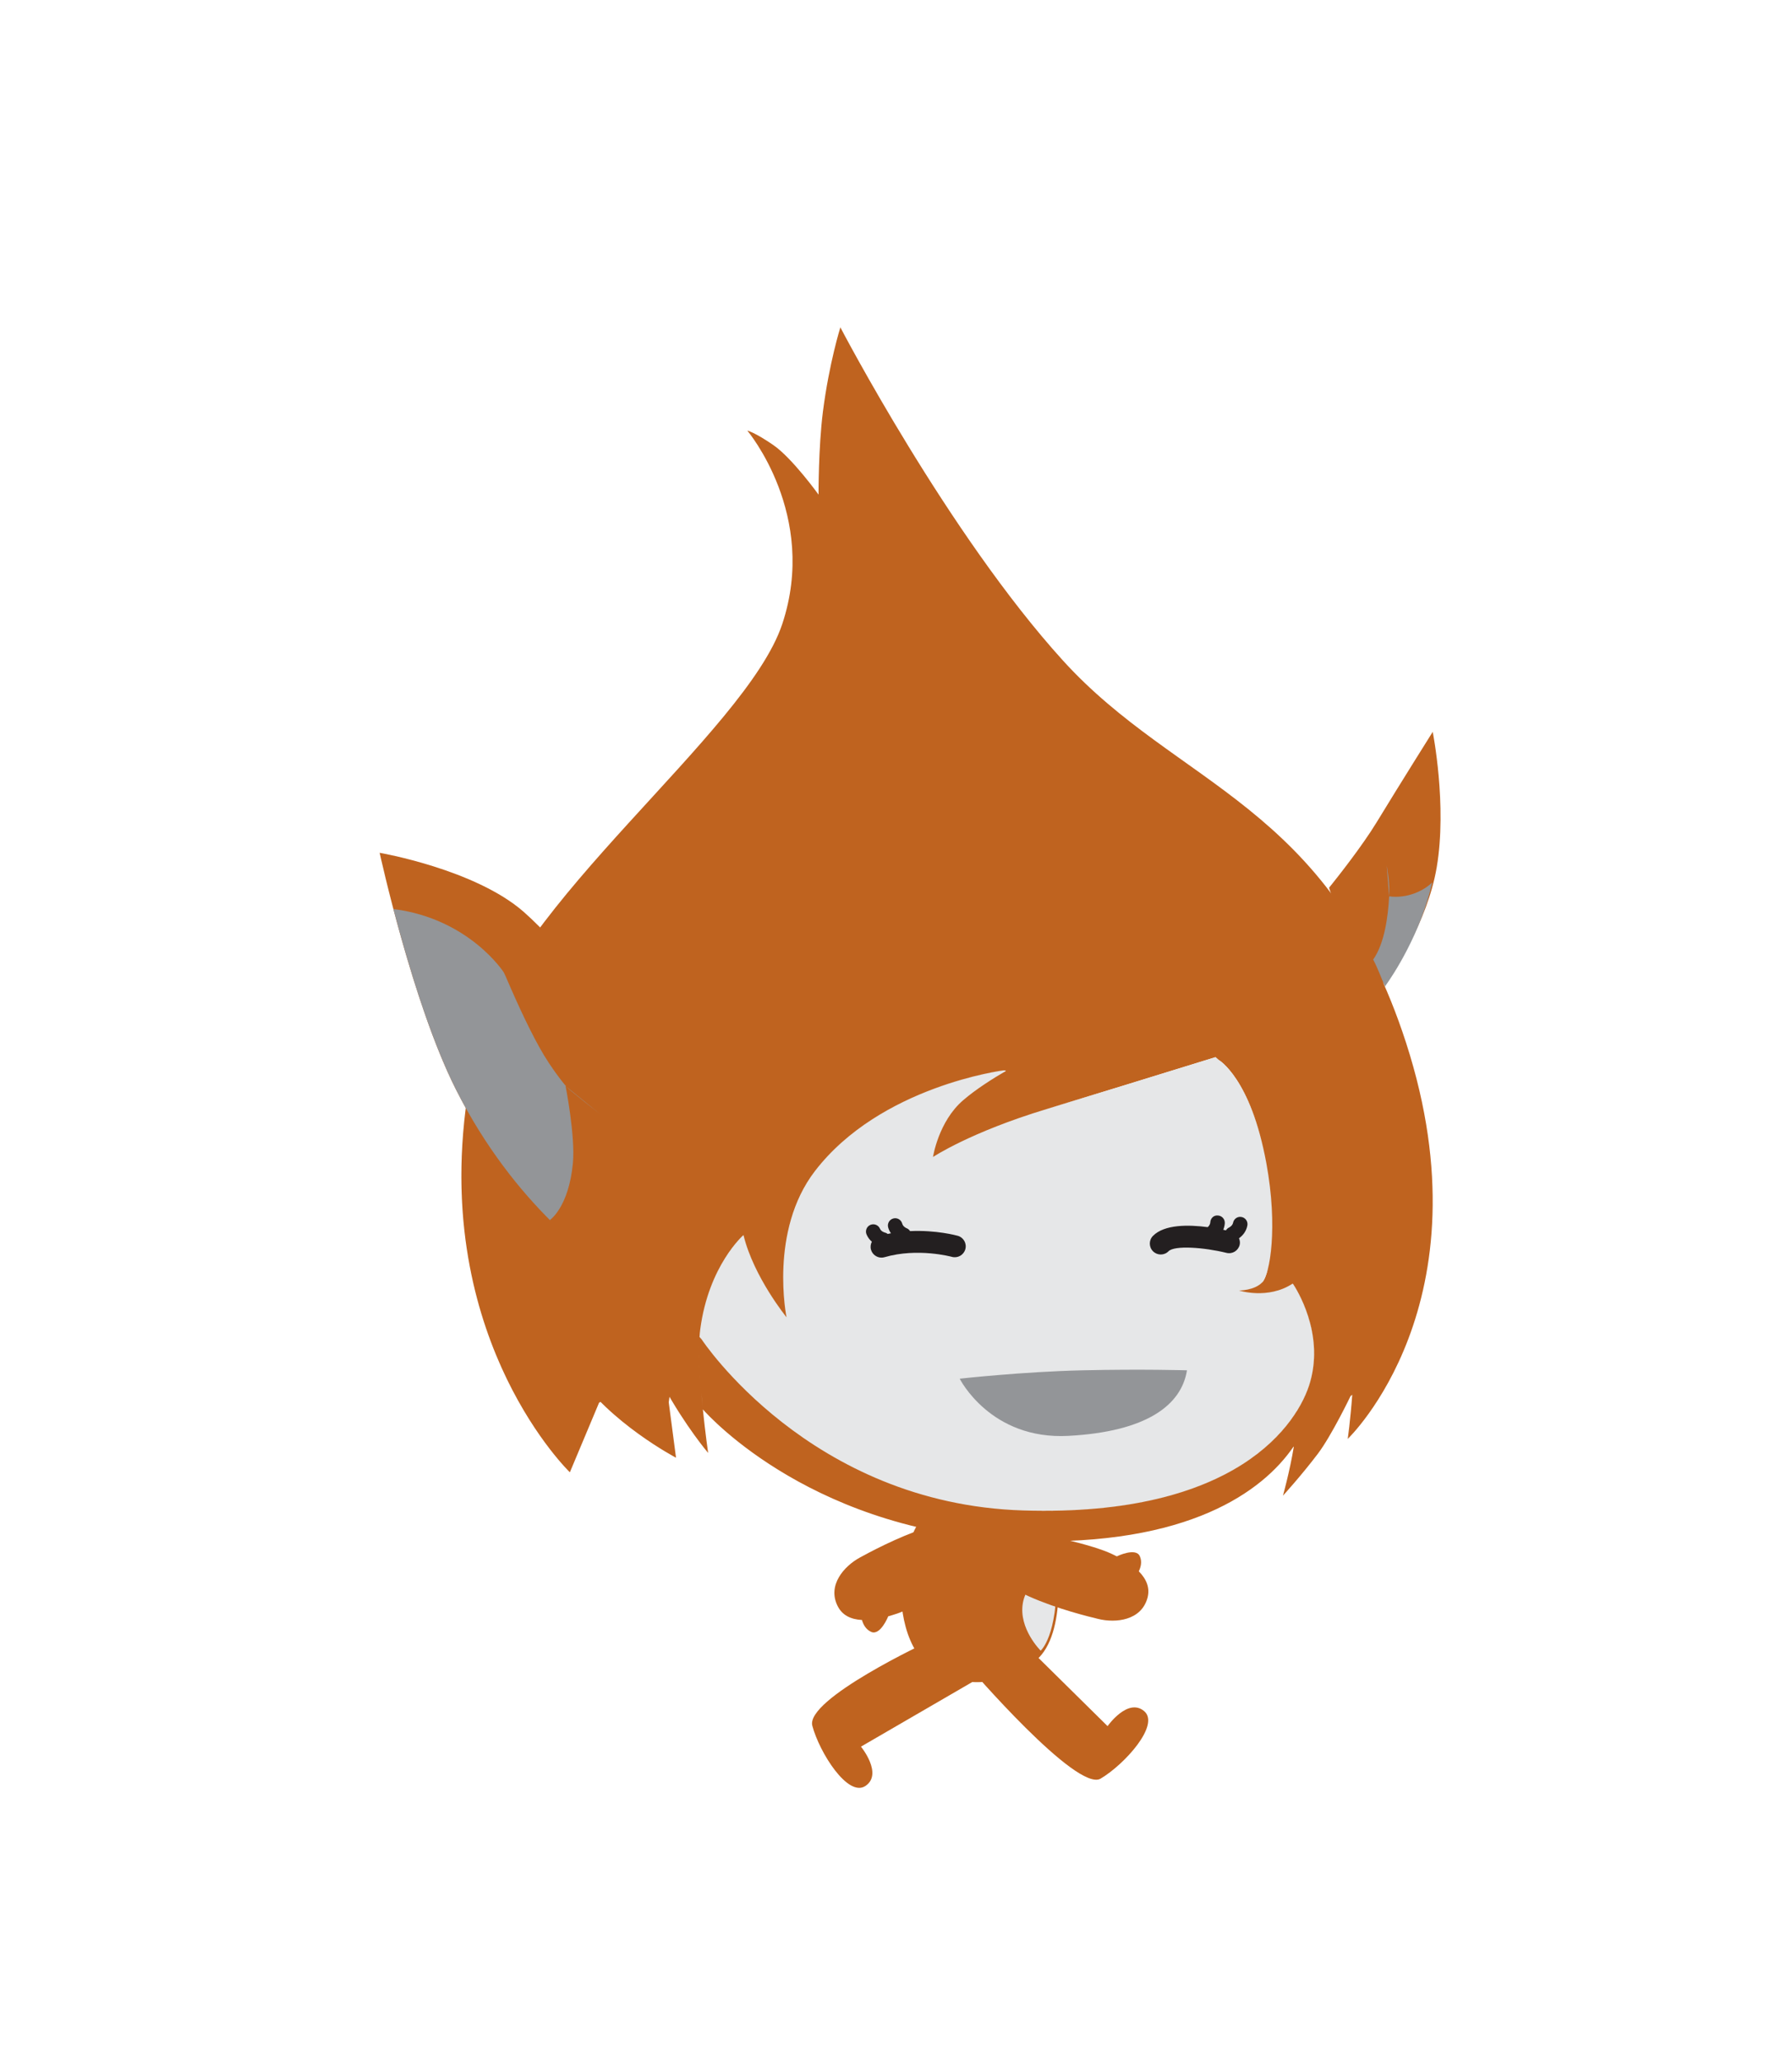 <svg version="1.1" xmlns="http://www.w3.org/2000/svg" xmlns:xlink="http://www.w3.org/1999/xlink" width="190.691" height="219.372" viewBox="0,0,190.691,219.372"><g transform="translate(-144.655,-70.314)"><g data-paper-data="{&quot;isPaintingLayer&quot;:true}" fill-rule="nonzero" stroke="none" stroke-width="0" stroke-miterlimit="10" stroke-dasharray="" stroke-dashoffset="0" style="mix-blend-mode: normal"><path d="M254.969,246.507l7.545,7.446c0,0 2.14,-3.05 3.883,-1.605c1.75,1.455 -2.089,5.694 -4.625,7.19c-2.536,1.492 -14.066,-11.95 -14.066,-11.95" fill="#bf631f" stroke-linecap="round" stroke-linejoin="round"/><path d="M246.022,239.066c-1.438,0.754 -4.016,2.255 -5.903,2.913c-0.33,0.114 -0.653,0.203 -0.963,0.297h0.017c0,0 -0.846,2.103 -1.826,1.646c-0.593,-0.274 -0.85,-0.847 -0.972,-1.262c-1.195,-0.063 -2.094,-0.508 -2.576,-1.466c-1.139,-2.227 0.679,-4.264 2.368,-5.183c1.684,-0.916 12.385,-6.774 14.267,-2.288c1.878,4.484 -4.412,5.342 -4.412,5.342v0v0v0v0v0v0z" fill="#bf631f" stroke-linecap="butt" stroke-linejoin="miter"/><g><path d="M248.925,227.957c0,0 6.943,0.349 8.026,6.365c0.337,2.146 1.285,10.379 -2.379,12.882c-3.6,2.46 -7.079,2.708 -10.353,0.86c-3.311,-1.866 -3.996,-7.186 -3.568,-10.077c0.239,-1.612 0.742,-3.419 1.214,-4.669c0,-0.002 2.048,-4.906 7.06,-5.361v0v0z" fill="#bf631f" stroke-linecap="butt" stroke-linejoin="miter"/><g><path d="M255.509,246.317c-2.458,-2.286 -3.932,-8.098 1.572,-8.746" fill="none" stroke-linecap="round" stroke-linejoin="round"/><path d="M257.081,237.881v0v0v0v0v0v0v0c0.139,6.511 -1.686,8.042 -1.686,8.042c0,0 -2.367,-2.337 -1.896,-5.058c0.495,-2.851 3.582,-2.985 3.582,-2.985z" fill="#e6e7e8" stroke-linecap="butt" stroke-linejoin="miter"/></g></g><path d="M248.663,248.945l-12.39,7.189c0,0 2.363,2.886 0.494,4.171c-1.868,1.295 -4.916,-3.55 -5.67,-6.39c-0.749,-2.846 12.305,-8.94 12.305,-8.94" fill="#bf631f" stroke-linecap="butt" stroke-linejoin="miter"/><path d="M256.272,233.666c1.577,0.413 4.489,1.031 6.329,1.805c0.325,0.137 0.501,0.227 0.913,0.428l-0.005,-0.012c0,0 2.035,-0.99 2.446,0.009c0.262,0.6 0.066,1.2 -0.117,1.586c0.839,0.854 1.202,1.786 0.925,2.822c-0.657,2.412 -3.367,2.704 -5.237,2.246c-1.865,-0.452 -13.729,-3.301 -12.111,-7.886c1.622,-4.588 6.857,-0.998 6.857,-0.998v0v0v0v0v0v0z" fill="#bf631f" stroke-linecap="round" stroke-linejoin="round"/><g><g><path d="M286.084,164.758c0.922,-1.144 3.522,-4.436 5.057,-6.953c2.581,-4.237 5.973,-9.63 5.973,-9.63c0,0 1.549,7.795 0.424,14.42c-0.99,5.833 -4.683,11.264 -5.542,12.477l-4.281,-5.355l-1.631,-4.958v0v0v0v0v0v0z" fill="#bf631f" stroke-linecap="butt" stroke-linejoin="miter"/><path d="M292.478,165.675c1.945,0.261 3.726,-0.62 4.582,-1.487v0c-1.213,5.432 -4.171,9.887 -4.992,11.027l-0.021,0.083c-0.501,-1.144 -0.728,-1.865 -1.269,-2.899v0c1.219,-1.727 1.589,-4.627 1.7,-6.723v0v0v0zM292.478,165.675c0.103,-1.339 -0.258,-3.27 -0.258,-3.27" fill="#939598" stroke-linecap="round" stroke-linejoin="round"/></g><g><path d="M219.301,212.784c0,0 11.493,17.529 34.245,18.225c22.751,0.694 29.273,-9.24 30.531,-13.698c1.47,-5.203 -1.428,-9.799 -1.816,-10.386l-0.082,-0.032c-2.616,1.704 -5.676,0.717 -5.676,0.717c0,0 1.625,0.008 2.465,-0.864c0.815,-0.835 1.696,-5.834 0.446,-12.653c-1.663,-9.08 -5.093,-11.029 -5.093,-11.029l-0.322,-0.28c-6.102,1.888 -13.652,4.216 -17.979,5.524c-8.119,2.454 -12.082,5.097 -12.082,5.097c0,0 0.568,-3.775 3.209,-6.04c1.377,-1.185 3.167,-2.311 4.565,-3.124l-0.254,-0.052c0,0 -13.122,1.663 -20.087,10.717c-4.908,6.38 -3.018,15.555 -3.018,15.555c0,0 -3.479,-4.252 -4.578,-8.725l-0.018,-0.015c0,0 -3.692,3.218 -4.589,10.026c-0.033,0.245 -0.058,0.516 -0.076,0.806l0.208,0.232v0v0v0v0v0v0zM282.339,224.182c0.049,-0.303 0.095,-0.603 0.135,-0.901c-0.039,0.298 -0.084,0.598 -0.135,0.901v0v0zM282.58,222.326c-0.023,0.278 -0.053,0.559 -0.091,0.847c0.037,-0.289 0.068,-0.571 0.091,-0.847v0v0zM282.603,222.022c0.015,-0.187 0.023,-0.369 0.028,-0.545c-0.005,0.176 -0.015,0.357 -0.028,0.545v0v0zM282.637,221.207c0.001,-0.249 -0.004,-0.487 -0.024,-0.705l0.004,-0.004c0.017,0.219 0.021,0.459 0.02,0.709v0v0v0v0v0v0zM223.758,201.724c0,0 -3.691,3.216 -4.589,10.026c-0.508,3.859 0.84,13.137 0.84,13.137c0,0 -9.602,-11.239 -9.286,-23.271c0.32,-12.031 4.396,-20.756 4.396,-20.756M208.397,219.558l-3.101,7.39c0,0 -14.162,-13.614 -11.114,-38.456M215.819,219.517l0.773,5.88c0,0 -7.149,-3.75 -10.653,-9.12c-6.602,-10.107 -5.442,-20.285 -5.442,-20.285M286.421,189.202c1.376,8.903 -0.461,12.613 -2.256,15.585c-2.682,4.433 -7.662,2.824 -7.662,2.824c0,0 1.624,0.009 2.467,-0.86c0.817,-0.837 1.694,-5.833 0.447,-12.656c-1.666,-9.08 -5.307,-11.155 -5.307,-11.155v0c-4.711,1.457 -10.516,3.072 -18.089,5.368c-8.119,2.452 -12.082,5.095 -12.082,5.095c0,0 0.565,-3.775 3.209,-6.04c1.32,-1.133 3.02,-2.217 4.387,-3.02l-0.076,-0.159c0,0 -13.122,1.663 -20.087,10.718c-4.908,6.383 -3.018,15.553 -3.018,15.553c0,0 -3.471,-4.243 -4.578,-8.711l-0.018,-0.028c0,0 -3.692,3.221 -4.589,10.029c-0.268,2.042 -0.017,5.602 0.279,8.503c0.001,0.001 0,0 0.001,0.001c0,0.001 0,0.001 0,0.002l-0.001,-0.001c0.263,2.578 0.562,4.634 0.562,4.634c0,0 -1.976,-2.316 -4.11,-5.968l-0.084,0.592l0.773,5.881c0,0 -4.43,-2.328 -8.028,-5.936l-0.163,0.1l-3.101,7.39c0,0 -16.737,-16.091 -9.907,-45.195c3.561,-15.166 28.634,-33.427 32.504,-45.035c3.867,-11.608 -3.714,-20.587 -3.714,-20.587c0,0 0.772,0.157 2.785,1.55c2.01,1.393 4.795,5.261 4.795,5.261c0,0 -0.022,-4.984 0.464,-8.822c0.658,-5.163 1.857,-8.975 1.857,-8.975c0,0 11.456,21.976 23.681,35.441c12.227,13.466 28.298,15.226 36.528,40.707c8.942,27.682 -6.221,42.11 -6.221,42.11c0,0 0.276,-1.873 0.482,-4.695l-0.178,0.132c0,0 -2.031,4.232 -3.494,6.156c-1.763,2.325 -3.699,4.442 -3.699,4.442c0,0 0.727,-2.602 1.155,-5.216l-0.049,0.026c-3.25,4.728 -11.138,10.554 -28.745,10.016c-22.043,-0.673 -33.407,-13.227 -34.093,-14.007c-0.26,-2.551 -0.484,-5.605 -0.355,-7.695l0.207,0.227c0,0 11.493,17.528 34.245,18.225c18.18,0.554 25.993,-5.676 29.041,-10.479l-0.004,0.003c0.012,-0.016 0.018,-0.033 0.028,-0.048c0,-0.003 0,-0.006 0,-0.009l0.014,-0.015c0.739,-1.18 1.193,-2.275 1.446,-3.152c1.433,-5.079 -1.289,-9.583 -1.781,-10.335l-0.079,-0.103c-2.623,1.737 -5.71,0.74 -5.71,0.74c0,0 1.626,0.009 2.467,-0.865M251.534,184.345c1.115,-0.896 2.413,-1.32 2.413,-1.32M223.757,201.721c0,0 -0.304,-3.549 -0.045,-4.491M288.373,218.835c0,0 -2.031,4.232 -3.494,6.156c-1.763,2.325 -3.699,4.442 -3.699,4.442c0,0 1.763,-6.296 1.417,-9.136M286.744,197.612c0,0 3.744,11.646 1.628,21.223" fill="#bf631f" stroke-linecap="round" stroke-linejoin="round"/><path d="M219.301,212.784v0v0v0v0v0v0v0l-0.208,-0.232c0.018,-0.29 0.043,-0.561 0.076,-0.806c0.897,-6.809 4.589,-10.026 4.589,-10.026l0.018,0.015c1.1,4.473 4.578,8.725 4.578,8.725c0,0 -1.89,-9.174 3.018,-15.555c6.965,-9.054 20.087,-10.717 20.087,-10.717l0.254,0.052c-1.398,0.813 -3.188,1.939 -4.565,3.124c-2.641,2.265 -3.209,6.04 -3.209,6.04c0,0 3.963,-2.643 12.082,-5.097c4.327,-1.308 11.877,-3.636 17.979,-5.524l0.322,0.28c0,0 3.43,1.95 5.093,11.029c1.249,6.819 0.369,11.818 -0.446,12.653c-0.841,0.872 -2.465,0.864 -2.465,0.864c0,0 3.06,0.987 5.676,-0.717l0.082,0.032c0.388,0.588 3.286,5.184 1.816,10.386c-1.258,4.458 -7.78,14.392 -30.531,13.698c-22.751,-0.696 -34.245,-18.225 -34.245,-18.225z" fill="#e6e7e8" stroke-linecap="butt" stroke-linejoin="miter"/></g><g><path d="M211.057,206.196v0v0v0v0v0v0v0l-0.449,-0.114c0,0 -10.302,-5.721 -17.442,-19.882c-4.629,-9.179 -8.111,-25.157 -8.111,-25.157c0,0 10.158,1.741 15.342,6.294c4.228,3.723 11.078,12.348 13.445,15.388l0.37,0.401c-1.219,3.341 -3.266,10.118 -3.487,18.492c-0.038,1.548 0.084,3.079 0.331,4.579z" fill="#bf631f" stroke-linecap="butt" stroke-linejoin="miter"/><path d="M203.163,200.115v0v0v0v0v0v0v0l0.132,0.122c-3.22,-3.194 -6.986,-7.795 -10.131,-14.037c-2.811,-5.569 -5.192,-13.635 -6.634,-19.12l0.098,-0.044c8.018,1.074 11.637,6.731 11.637,6.731l0.204,0.433c1.326,3.097 2.785,6.232 4.055,8.35c0.751,1.245 1.589,2.391 2.394,3.373l-0.098,-0.173c0,0 1.077,5.401 0.798,8.32c-0.449,4.711 -2.455,6.047 -2.455,6.047zM204.918,185.921c0.098,0.173 3.586,2.915 3.586,2.915" fill="#939598" stroke-linecap="round" stroke-linejoin="round"/></g><path d="M270.963,216.099v0v0v0v0v0v0v0c-0.59,3.712 -4.302,6.527 -12.612,6.973c-8.308,0.45 -11.572,-6.082 -11.572,-6.082c0,0 6.674,-0.746 13.056,-0.892c6.379,-0.147 11.128,0 11.128,0z" fill="#939598" stroke-linecap="butt" stroke-linejoin="miter"/><path d="M246.575,201.788v0v0v0v0v0v0v0c0.617,0.174 0.976,0.814 0.802,1.431c-0.173,0.618 -0.811,0.976 -1.433,0.808c-0.034,-0.011 -3.639,-0.991 -7.162,0.036c-0.109,0.031 -0.216,0.047 -0.324,0.047c-0.503,0 -0.968,-0.332 -1.116,-0.837c-0.087,-0.296 -0.044,-0.6 0.09,-0.857c-0.217,-0.189 -0.423,-0.436 -0.566,-0.775c-0.168,-0.394 0.017,-0.849 0.412,-1.016c0.392,-0.163 0.849,0.013 1.017,0.409c0.133,0.317 0.519,0.407 0.524,0.409c0.114,0.026 0.213,0.077 0.299,0.146c0.115,-0.023 0.23,-0.049 0.343,-0.068c-0.119,-0.179 -0.23,-0.381 -0.296,-0.629c-0.11,-0.417 0.137,-0.838 0.551,-0.949c0.417,-0.113 0.838,0.141 0.948,0.552c0.087,0.33 0.448,0.478 0.451,0.48c0.168,0.058 0.291,0.175 0.382,0.312c2.774,-0.128 4.956,0.465 5.08,0.501z" fill="#231f20" stroke-linecap="butt" stroke-linejoin="miter"/><path d="M277.389,200.699v0v0v0v0v0v0v0c-0.135,0.69 -0.55,1.103 -0.888,1.35c0.086,0.219 0.131,0.458 0.07,0.703c-0.154,0.623 -0.77,1.006 -1.406,0.851c-2.413,-0.595 -5.536,-0.811 -6.165,-0.171c-0.228,0.232 -0.524,0.345 -0.825,0.345c-0.297,0 -0.591,-0.111 -0.818,-0.336c-0.457,-0.449 -0.464,-1.184 -0.013,-1.643c1.215,-1.232 3.776,-1.2 5.825,-0.932c0.1,-0.085 0.259,-0.261 0.275,-0.503c0.021,-0.427 0.355,-0.782 0.812,-0.735c0.425,0.022 0.753,0.385 0.733,0.813c-0.016,0.269 -0.083,0.496 -0.165,0.705c0.1,0.02 0.197,0.04 0.288,0.061c0.08,-0.125 0.181,-0.234 0.326,-0.297c0.023,-0.012 0.366,-0.182 0.432,-0.513c0.085,-0.419 0.487,-0.699 0.912,-0.608c0.418,0.084 0.689,0.49 0.607,0.91z" fill="#231f20" stroke-linecap="butt" stroke-linejoin="miter"/></g><path d="M165.405,186.831c0,-56.805 34.069,-102.855 76.096,-102.855c42.027,0 76.096,46.05 76.096,102.855c0,56.805 -34.069,102.855 -76.096,102.855c-42.027,0 -76.096,-46.05 -76.096,-102.855z" fill="none" stroke-linecap="butt" stroke-linejoin="miter"/><path d="M144.655,280.524v-210.21h190.691v210.21z" fill="none" stroke-linecap="butt" stroke-linejoin="miter"/></g></g></svg>